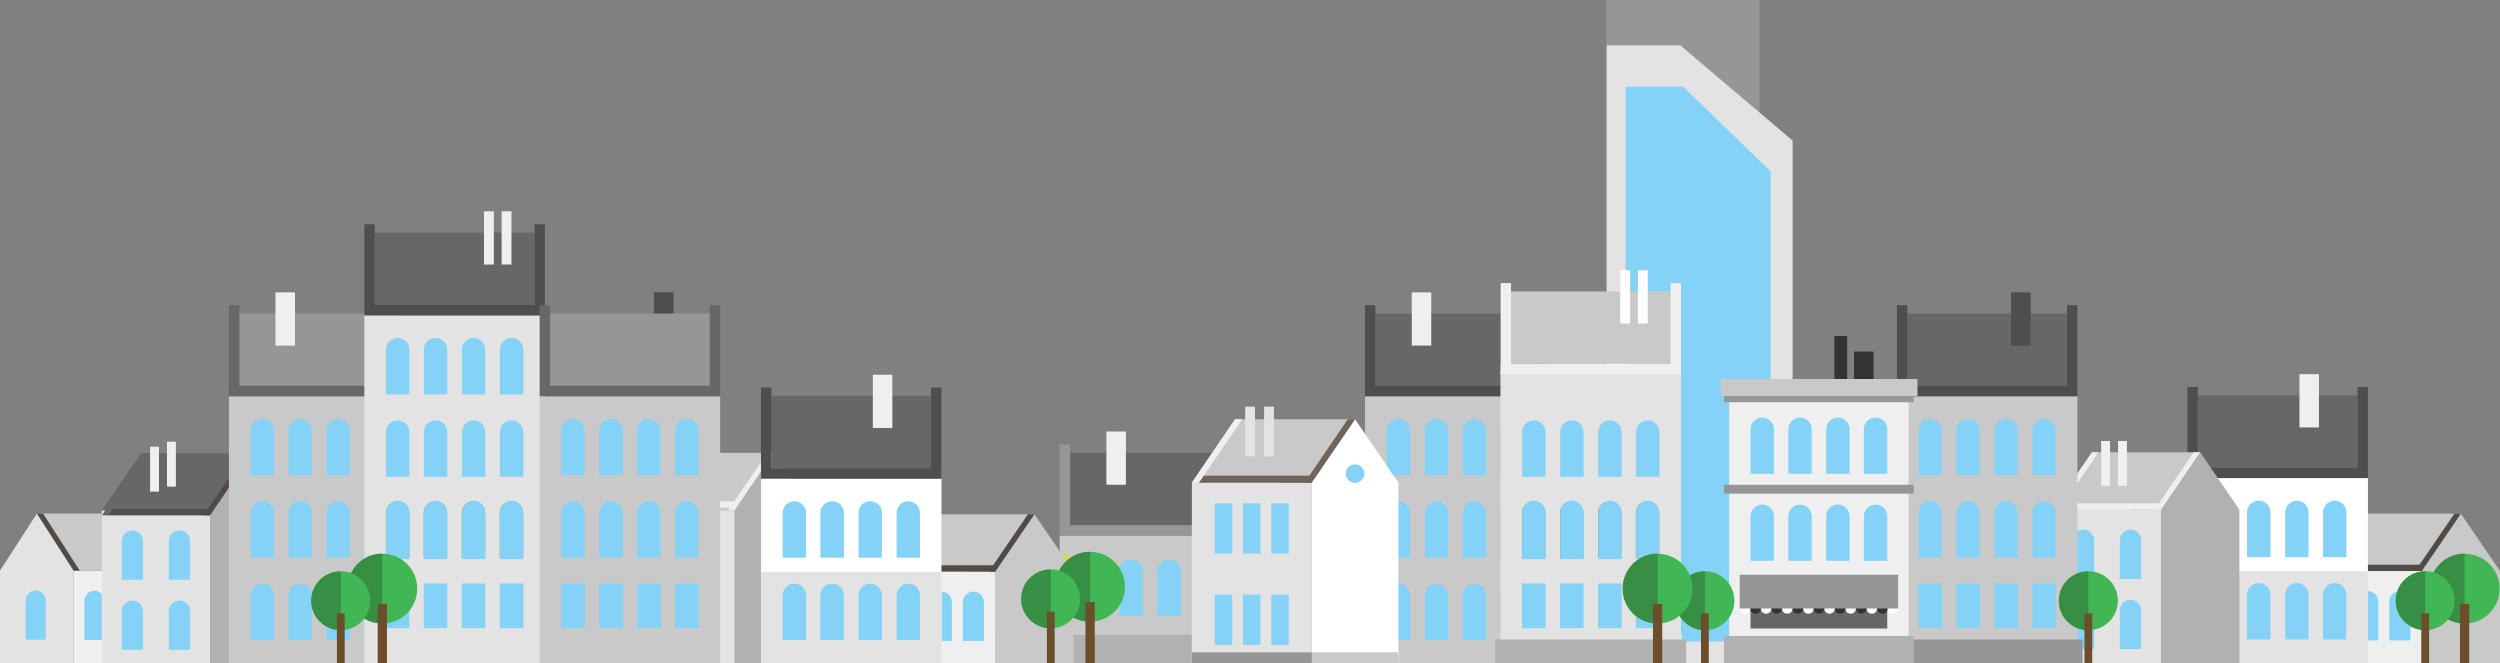 <!-- Generator: Adobe Illustrator 18.0.0, SVG Export Plug-In  -->
<svg version="1.1"
	 xmlns="http://www.w3.org/2000/svg" xmlns:xlink="http://www.w3.org/1999/xlink" xmlns:a="http://ns.adobe.com/AdobeSVGViewerExtensions/3.0/"
	 x="0px" y="0px" width="1347.6px" height="357.6px" viewBox="0 0 1347.6 357.6" enable-background="new 0 0 1347.6 357.6"
	 xml:space="preserve">
<rect x="0" y="0" width="1347.6" height="357.6" fill="#808080" stroke="none"/>
<defs>
</defs>
<g id="City_copia">
	<polygon fill="#C9C9C9" points="1305.4,357.6 1347.6,357.6 1347.6,307.8 1326.5,276.9 1305.4,307.8 	"/>
	<polygon fill="#FFFFFF" points="1247.1,357.6 1289.3,357.6 1289.3,307.8 1268.2,276.9 1247.1,307.8 	"/>
	<rect x="1247.1" y="307.8" fill="#F0EFEF" width="58.3" height="49.8"/>
	<polygon fill="#C9C9C9" points="1268.2,276.9 1326.5,276.9 1305.4,307.8 1247.1,307.8 	"/>
	<polygon fill="#524A44" points="1301.9,307.8 1305.4,307.8 1326.5,276.9 1323,276.9 	"/>
	<rect x="1250.2" y="304.4" fill="#524A44" width="55" height="3.4"/>
	<polygon fill="#524A44" points="1247.1,307.8 1250.6,307.8 1271.7,276.9 1268.2,276.9 	"/>
	<g>
		<path fill="#84D2F6" d="M1264.7,345.2h-11.4v-20.9c0-3.2,2.6-5.7,5.7-5.7l0,0c3.2,0,5.7,2.6,5.7,5.7V345.2z"/>
		<path fill="#84D2F6" d="M1299.3,345.2h-11.4v-20.9c0-3.2,2.6-5.7,5.7-5.7l0,0c3.2,0,5.7,2.6,5.7,5.7V345.2z"/>
		<path fill="#84D2F6" d="M1282,345.2h-11.4v-20.9c0-3.2,2.6-5.7,5.7-5.7l0,0c3.2,0,5.7,2.6,5.7,5.7V345.2z"/>
	</g>
	<rect x="865.8" y="0" fill="#969696" width="82.6" height="357.6"/>
	<polygon fill="#E3E3E3" points="966.3,357.6 905.7,357.6 866.1,204.2 866.1,24.4 905.7,24.4 966.3,75.8 	"/>
	<polygon fill="#84D2F6" points="954.5,345.8 907.2,345.8 876.3,206.5 876.3,46.7 907.2,46.7 954.5,92.4 	"/>
	<rect x="735.8" y="213.6" fill="#C9C9C9" width="97.3" height="144"/>
	<rect x="741.4" y="169" fill="#676767" width="86.1" height="39"/>
	<polygon fill="#4E4E4E" points="735.8,208 735.8,164.5 741.4,164.5 741.4,208 827.5,208 827.5,164.5 833.1,164.5 833.1,208 
		833.1,208 833.1,213.6 735.8,213.6 735.8,208 	"/>
	<rect x="761" y="157.6" fill="#F0EFEF" width="10.5" height="28.7"/>
	<g>
		<path fill="#84D2F6" d="M808.8,256.2h12.7v-24.1c0-3.5-2.8-6.3-6.3-6.3l0,0c-3.5,0-6.3,2.8-6.3,6.3V256.2z"/>
		<path fill="#84D2F6" d="M788.4,256.2h12.7v-24.1c0-3.5-2.8-6.3-6.3-6.3l0,0c-3.5,0-6.3,2.8-6.3,6.3V256.2z"/>
		<path fill="#84D2F6" d="M767.9,256.2h12.7v-24.1c0-3.5-2.8-6.3-6.3-6.3l0,0c-3.5,0-6.3,2.8-6.3,6.3V256.2z"/>
		<path fill="#84D2F6" d="M747.4,256.2h12.7v-24.1c0-3.5-2.8-6.3-6.3-6.3l0,0c-3.5,0-6.3,2.8-6.3,6.3V256.2z"/>
	</g>
	<g>
		<path fill="#84D2F6" d="M808.8,300.6h12.7v-24.1c0-3.5-2.8-6.3-6.3-6.3l0,0c-3.5,0-6.3,2.8-6.3,6.3V300.6z"/>
		<path fill="#84D2F6" d="M788.4,300.6h12.7v-24.1c0-3.5-2.8-6.3-6.3-6.3l0,0c-3.5,0-6.3,2.8-6.3,6.3V300.6z"/>
		<path fill="#84D2F6" d="M767.9,300.6h12.7v-24.1c0-3.5-2.8-6.3-6.3-6.3l0,0c-3.5,0-6.3,2.8-6.3,6.3V300.6z"/>
		<path fill="#84D2F6" d="M747.4,300.6h12.7v-24.1c0-3.5-2.8-6.3-6.3-6.3l0,0c-3.5,0-6.3,2.8-6.3,6.3V300.6z"/>
	</g>
	<g>
		<path fill="#84D2F6" d="M808.8,345h12.7v-24.1c0-3.5-2.8-6.3-6.3-6.3l0,0c-3.5,0-6.3,2.8-6.3,6.3V345z"/>
		<path fill="#84D2F6" d="M788.4,345h12.7v-24.1c0-3.5-2.8-6.3-6.3-6.3l0,0c-3.5,0-6.3,2.8-6.3,6.3V345z"/>
		<path fill="#84D2F6" d="M767.9,345h12.7v-24.1c0-3.5-2.8-6.3-6.3-6.3l0,0c-3.5,0-6.3,2.8-6.3,6.3V345z"/>
		<path fill="#84D2F6" d="M747.4,345h12.7v-24.1c0-3.5-2.8-6.3-6.3-6.3l0,0c-3.5,0-6.3,2.8-6.3,6.3V345z"/>
	</g>
	<rect x="1179.1" y="257.7" fill="#FFFFFF" width="97.3" height="99.9"/>
	<rect x="1179.1" y="307.9" fill="#E3E3E3" width="97.3" height="49.7"/>
	<rect x="1184.7" y="213.1" fill="#676767" width="86.1" height="39"/>
	<polygon fill="#4E4E4E" points="1179.1,252.1 1179.1,208.6 1184.7,208.6 1184.7,252.1 1270.8,252.1 1270.8,208.6 1276.4,208.6 
		1276.4,252.1 1276.4,252.1 1276.4,257.7 1179.1,257.7 1179.1,252.1 	"/>
	<rect x="1239.5" y="201.7" fill="#F0EFEF" width="10.5" height="28.7"/>
	<g>
		<path fill="#84D2F6" d="M1252.1,300.3h12.7v-24.1c0-3.5-2.8-6.3-6.3-6.3l0,0c-3.5,0-6.3,2.8-6.3,6.3V300.3z"/>
		<path fill="#84D2F6" d="M1231.7,300.3h12.7v-24.1c0-3.5-2.8-6.3-6.3-6.3l0,0c-3.5,0-6.3,2.8-6.3,6.3V300.3z"/>
		<path fill="#84D2F6" d="M1211.2,300.3h12.7v-24.1c0-3.5-2.8-6.3-6.3-6.3l0,0c-3.5,0-6.4,2.8-6.4,6.3V300.3z"/>
		<path fill="#84D2F6" d="M1190.7,300.3h12.7v-24.1c0-3.5-2.8-6.3-6.3-6.3l0,0c-3.5,0-6.3,2.8-6.3,6.3V300.3z"/>
	</g>
	<g>
		<path fill="#84D2F6" d="M1252.1,344.7h12.7v-24.1c0-3.5-2.8-6.3-6.3-6.3l0,0c-3.5,0-6.3,2.8-6.3,6.3V344.7z"/>
		<path fill="#84D2F6" d="M1231.7,344.7h12.7v-24.1c0-3.5-2.8-6.3-6.3-6.3l0,0c-3.5,0-6.3,2.8-6.3,6.3V344.7z"/>
		<path fill="#84D2F6" d="M1211.2,344.7h12.7v-24.1c0-3.5-2.8-6.3-6.3-6.3l0,0c-3.5,0-6.4,2.8-6.4,6.3V344.7z"/>
		<path fill="#84D2F6" d="M1190.7,344.7h12.7v-24.1c0-3.5-2.8-6.3-6.3-6.3l0,0c-3.5,0-6.3,2.8-6.3,6.3V344.7z"/>
	</g>
	<rect x="571.2" y="288.7" fill="#C9C9C9" width="97.3" height="69"/>
	<rect x="576.8" y="244.1" fill="#676767" width="86.1" height="39"/>
	<polygon fill="#969696" points="571.2,283.1 571.2,239.6 576.8,239.6 576.8,283.1 662.9,283.1 662.9,239.6 668.5,239.6 
		668.5,283.1 668.5,283.1 668.5,288.7 571.2,288.7 571.2,283.1 	"/>
	<rect x="596.4" y="232.6" fill="#F0EFEF" width="10.5" height="28.7"/>
	<g>
		<path fill="#84D2F6" d="M644.2,332h12.7v-24.1c0-3.5-2.8-6.3-6.3-6.3l0,0c-3.5,0-6.3,2.8-6.3,6.3V332z"/>
		<path fill="#84D2F6" d="M623.8,332h12.7v-24.1c0-3.5-2.8-6.3-6.3-6.3l0,0c-3.5,0-6.3,2.8-6.3,6.3V332z"/>
		<path fill="#84D2F6" d="M603.3,332H616v-24.1c0-3.5-2.8-6.3-6.3-6.3l0,0c-3.5,0-6.3,2.8-6.3,6.3V332z"/>
		<path fill="#84D2F6" d="M582.8,332h12.7v-24.1c0-3.5-2.8-6.3-6.3-6.3l0,0c-3.5,0-6.3,2.8-6.3,6.3V332z"/>
	</g>
	<rect x="571.2" y="342.2" fill="#B0B1B1" width="97.3" height="15.4"/>
	<polygon fill="#E3E3E3" points="906.1,236.4 906.1,199.6 808.8,199.6 808.8,321.8 808.8,321.8 808.8,357.6 906.1,357.6 
		906.1,236.4 	"/>
	<path fill="#71827D" d="M833.1,300.6h-12.7v-24.1c0-3.5,2.8-6.3,6.3-6.3l0,0c3.5,0,6.3,2.8,6.3,6.3V300.6z"/>
	<path fill="#71827D" d="M853.6,300.6h-12.7v-24.1c0-3.5,2.8-6.3,6.3-6.3l0,0c3.5,0,6.3,2.8,6.3,6.3V300.6z"/>
	<path fill="#71827D" d="M874.1,300.6h-12.7v-24.1c0-3.5,2.8-6.3,6.3-6.3l0,0c3.5,0,6.3,2.8,6.3,6.3V300.6z"/>
	<path fill="#71827D" d="M894.5,300.6h-12.7v-24.1c0-3.5,2.8-6.3,6.3-6.3l0,0c3.5,0,6.3,2.8,6.3,6.3V300.6z"/>
	<rect x="820.4" y="314.5" fill="#84D2F6" width="12.7" height="24.1"/>
	<rect x="840.9" y="314.5" fill="#84D2F6" width="12.7" height="24.1"/>
	<rect x="861.4" y="314.5" fill="#84D2F6" width="12.7" height="24.1"/>
	<rect x="881.8" y="314.5" fill="#84D2F6" width="12.7" height="24.1"/>
	<rect x="806" y="344.7" fill="#B0B1B1" width="102.9" height="12.9"/>
	<rect x="814.5" y="157.1" fill="#C9C9C9" width="86.1" height="39"/>
	<polygon fill="#F0EFEF" points="808.9,196.1 808.9,152.6 814.5,152.6 814.5,196.1 900.5,196.1 900.5,152.6 906.1,152.6 
		906.1,196.1 906.1,196.1 906.1,201.7 808.8,201.7 808.8,196.1 	"/>
	<rect x="873.4" y="145.7" fill="#FFFFFF" width="5.3" height="28.7"/>
	<rect x="882.9" y="145.7" fill="#FFFFFF" width="5.3" height="28.7"/>
	<path fill="#84D2F6" d="M881.8,257h12.7v-24.1c0-3.5-2.8-6.3-6.3-6.3l0,0c-3.5,0-6.3,2.8-6.3,6.3V257z"/>
	<path fill="#84D2F6" d="M861.4,257h12.7v-24.1c0-3.5-2.8-6.3-6.3-6.3l0,0c-3.5,0-6.3,2.8-6.3,6.3V257z"/>
	<path fill="#84D2F6" d="M840.9,257h12.7v-24.1c0-3.5-2.8-6.3-6.3-6.3l0,0c-3.5,0-6.3,2.8-6.3,6.3V257z"/>
	<path fill="#84D2F6" d="M820.4,257h12.7v-24.1c0-3.5-2.8-6.3-6.3-6.3l0,0c-3.5,0-6.3,2.8-6.3,6.3V257z"/>
	<path fill="#84D2F6" d="M881.8,301.4h12.7v-24.9c0-3.6-2.8-6.6-6.3-6.6l0,0c-3.5,0-6.3,2.9-6.3,6.6V301.4z"/>
	<path fill="#84D2F6" d="M861.4,301.4h12.7v-24.9c0-3.6-2.8-6.6-6.3-6.6l0,0c-3.5,0-6.3,2.9-6.3,6.6V301.4z"/>
	<path fill="#84D2F6" d="M840.9,301.4h12.7v-24.9c0-3.6-2.8-6.6-6.3-6.6l0,0c-3.5,0-6.3,2.9-6.3,6.6V301.4z"/>
	<path fill="#84D2F6" d="M820.4,301.4h12.7v-24.9c0-3.6-2.8-6.6-6.3-6.6l0,0c-3.5,0-6.3,2.9-6.3,6.6V301.4z"/>
	<path fill="#41B655" d="M1347.4,317.3c0,10.4-8.4,18.8-18.8,18.8s-18.8-8.4-18.8-18.8c0-10.4,8.4-18.8,18.8-18.8
		S1347.4,306.9,1347.4,317.3z"/>
	<g>
		<path fill="#378F43" d="M1328.5,336.1v-37.7c-10.4,0-18.8,8.4-18.8,18.8C1309.7,327.7,1318.1,336.1,1328.5,336.1z"/>
	</g>
	<rect x="1326" y="325.5" fill="#6C4E2B" width="5" height="32.1"/>
	<polygon fill="#FFFFFF" points="707,357.6 753.8,357.6 753.8,260.2 730.4,226 707,260.2 	"/>
	<polygon fill="#FFFFFF" points="642.5,357.6 689.2,357.6 689.2,260.2 665.8,226 642.5,260.2 	"/>
	<rect x="642.5" y="260.2" fill="#E3E3E3" width="64.6" height="97.4"/>
	<polygon fill="#C9C9C9" points="665.8,226 730.4,226 707,260.2 642.5,260.2 	"/>
	<rect x="707" y="351.6" fill="#C9C9C9" width="46.7" height="6"/>
	<rect x="642.5" y="351.6" fill="#969696" width="64.6" height="6"/>
	<rect x="671.2" y="219.2" fill="#E3E3E3" width="5.3" height="26.8"/>
	<rect x="681.4" y="219.2" fill="#E3E3E3" width="5.3" height="26.8"/>
	<g>
		<rect x="685.3" y="320.5" fill="#84D2F6" width="9.4" height="27.1"/>
		<rect x="670" y="320.5" fill="#84D2F6" width="9.4" height="27.1"/>
		<rect x="654.8" y="320.5" fill="#84D2F6" width="9.4" height="27.1"/>
	</g>
	<g>
		<rect x="685.3" y="271.3" fill="#84D2F6" width="9.4" height="27.1"/>
		<rect x="670" y="271.3" fill="#84D2F6" width="9.4" height="27.1"/>
		<rect x="654.8" y="271.3" fill="#84D2F6" width="9.4" height="27.1"/>
	</g>
	<polygon fill="#6F6459" points="703.2,260.2 707,260.2 730.4,226 726.5,226 	"/>
	<rect x="645.8" y="256.4" fill="#6F6459" width="60.9" height="3.8"/>
	<polygon fill="#F0EFEF" points="642.5,260.2 646.3,260.2 669.7,226 665.8,226 	"/>
	<circle fill="#84D2F6" cx="730.4" cy="255.3" r="5"/>
	<polygon fill="#B0B1B1" points="1164.9,357.6 1207.1,357.6 1207.1,274.7 1186,243.8 1164.9,274.7 	"/>
	<polygon fill="#FFFFFF" points="1106.6,357.6 1148.8,357.6 1148.8,274.7 1127.7,243.8 1106.6,274.7 	"/>
	<rect x="1106.6" y="274.7" fill="#E3E3E3" width="58.3" height="82.9"/>
	<polygon fill="#C9C9C9" points="1127.7,243.8 1186,243.8 1164.9,274.7 1106.6,274.7 	"/>
	<rect x="1132.6" y="237.7" fill="#F0EFEF" width="4.8" height="24.2"/>
	<rect x="1141.7" y="237.7" fill="#F0EFEF" width="4.8" height="24.2"/>
	<polygon fill="#F0EFEF" points="1161.4,274.7 1164.9,274.7 1186,243.8 1182.5,243.8 	"/>
	<rect x="1109.6" y="271.3" fill="#F0EFEF" width="55" height="3.4"/>
	<polygon fill="#F0EFEF" points="1106.6,274.7 1110.1,274.7 1131.2,243.8 1127.7,243.8 	"/>
	<g>
		<path fill="#84D2F6" d="M1128.8,349.9h-11.4V329c0-3.2,2.6-5.7,5.7-5.7l0,0c3.2,0,5.7,2.6,5.7,5.7V349.9z"/>
		<path fill="#84D2F6" d="M1154.1,349.9h-11.4V329c0-3.2,2.6-5.7,5.7-5.7l0,0c3.2,0,5.7,2.6,5.7,5.7V349.9z"/>
	</g>
	<g>
		<path fill="#84D2F6" d="M1128.8,312.1h-11.4v-20.9c0-3.2,2.6-5.7,5.7-5.7l0,0c3.2,0,5.7,2.6,5.7,5.7V312.1z"/>
		<path fill="#84D2F6" d="M1154.1,312.1h-11.4v-20.9c0-3.2,2.6-5.7,5.7-5.7l0,0c3.2,0,5.7,2.6,5.7,5.7V312.1z"/>
	</g>
	<rect x="1022.5" y="213.6" fill="#C9C9C9" width="97.3" height="144"/>
	<rect x="1028.1" y="169" fill="#676767" width="86.1" height="39"/>
	<polygon fill="#4E4E4E" points="1119.8,208 1119.8,164.5 1114.2,164.5 1114.2,208 1028.1,208 1028.1,164.5 1022.5,164.5 
		1022.5,208 1022.5,208 1022.5,213.6 1119.8,213.6 1119.8,208 	"/>
	<rect x="1084" y="157.6" fill="#4E4E4E" width="10.6" height="28.7"/>
	<g>
		<path fill="#84D2F6" d="M1046.8,256.2h-12.7v-24.1c0-3.5,2.8-6.3,6.3-6.3l0,0c3.5,0,6.3,2.8,6.3,6.3V256.2z"/>
		<path fill="#84D2F6" d="M1067.2,256.2h-12.7v-24.1c0-3.5,2.8-6.3,6.3-6.3l0,0c3.5,0,6.3,2.8,6.3,6.3V256.2z"/>
		<path fill="#84D2F6" d="M1087.7,256.2H1075v-24.1c0-3.5,2.8-6.3,6.3-6.3l0,0c3.5,0,6.3,2.8,6.3,6.3V256.2z"/>
		<path fill="#84D2F6" d="M1108.2,256.2h-12.7v-24.1c0-3.5,2.8-6.3,6.3-6.3l0,0c3.5,0,6.3,2.8,6.3,6.3V256.2z"/>
	</g>
	<g>
		<path fill="#84D2F6" d="M1046.8,300.6h-12.7v-24.1c0-3.5,2.8-6.3,6.3-6.3l0,0c3.5,0,6.3,2.8,6.3,6.3V300.6z"/>
		<path fill="#84D2F6" d="M1067.2,300.6h-12.7v-24.1c0-3.5,2.8-6.3,6.3-6.3l0,0c3.5,0,6.3,2.8,6.3,6.3V300.6z"/>
		<path fill="#84D2F6" d="M1087.7,300.6H1075v-24.1c0-3.5,2.8-6.3,6.3-6.3l0,0c3.5,0,6.3,2.8,6.3,6.3V300.6z"/>
		<path fill="#84D2F6" d="M1108.2,300.6h-12.7v-24.1c0-3.5,2.8-6.3,6.3-6.3l0,0c3.5,0,6.3,2.8,6.3,6.3V300.6z"/>
	</g>
	<g>
		<rect x="1034.1" y="314.5" fill="#84D2F6" width="12.7" height="24.1"/>
		<rect x="1054.6" y="314.5" fill="#84D2F6" width="12.7" height="24.1"/>
		<rect x="1075" y="314.5" fill="#84D2F6" width="12.7" height="24.1"/>
		<rect x="1095.5" y="314.5" fill="#84D2F6" width="12.7" height="24.1"/>
	</g>
	<rect x="1019.7" y="344.7" fill="#969696" width="102.9" height="12.9"/>
	<rect x="932.1" y="214.4" fill="#F0EFEF" width="96.7" height="143.2"/>
	<rect x="999.4" y="189.5" fill="#333333" width="10.5" height="25"/>
	<rect x="988.8" y="181.1" fill="#333333" width="6.9" height="33.4"/>
	<g>
		<path fill="#84D2F6" d="M956.2,255.4h-12.6v-24c0-3.5,2.8-6.3,6.3-6.3l0,0c3.5,0,6.3,2.8,6.3,6.3V255.4z"/>
		<path fill="#84D2F6" d="M976.6,255.4H964v-24c0-3.5,2.8-6.3,6.3-6.3l0,0c3.5,0,6.3,2.8,6.3,6.3V255.4z"/>
		<path fill="#84D2F6" d="M997,255.4h-12.6v-24c0-3.5,2.8-6.3,6.3-6.3l0,0c3.5,0,6.3,2.8,6.3,6.3V255.4z"/>
		<path fill="#84D2F6" d="M1017.3,255.4h-12.6v-24c0-3.5,2.8-6.3,6.3-6.3l0,0c3.5,0,6.3,2.8,6.3,6.3V255.4z"/>
	</g>
	<g>
		<path fill="#84D2F6" d="M956.2,302.3h-12.6v-24c0-3.5,2.8-6.3,6.3-6.3l0,0c3.5,0,6.3,2.8,6.3,6.3V302.3z"/>
		<path fill="#84D2F6" d="M976.6,302.3H964v-24c0-3.5,2.8-6.3,6.3-6.3l0,0c3.5,0,6.3,2.8,6.3,6.3V302.3z"/>
		<path fill="#84D2F6" d="M997,302.3h-12.6v-24c0-3.5,2.8-6.3,6.3-6.3l0,0c3.5,0,6.3,2.8,6.3,6.3V302.3z"/>
		<path fill="#84D2F6" d="M1017.3,302.3h-12.6v-24c0-3.5,2.8-6.3,6.3-6.3l0,0c3.5,0,6.3,2.8,6.3,6.3V302.3z"/>
	</g>
	<g>
		<rect x="943.6" y="314.8" fill="#676767" width="73.7" height="24"/>
	</g>
	<rect x="929.3" y="342.8" fill="#B0B1B1" width="102.3" height="14.9"/>
	<rect x="929.3" y="261.3" fill="#969696" width="102.3" height="4.8"/>
	<rect x="929.3" y="212" fill="#969696" width="102.3" height="4.8"/>
	<rect x="927.4" y="204.3" fill="#C9C9C9" width="106.2" height="9.2"/>
	<g>
		<g>
			<circle fill="#FFFFFF" cx="1020.3" cy="328" r="2.8"/>
			<circle fill="#333333" cx="1014.7" cy="328" r="2.8"/>
			<circle fill="#FFFFFF" cx="1009" cy="328" r="2.8"/>
			<circle fill="#333333" cx="1003.3" cy="328" r="2.8"/>
			<circle fill="#FFFFFF" cx="997.6" cy="328" r="2.8"/>
			<circle fill="#333333" cx="991.9" cy="328" r="2.8"/>
			<path fill="#FFFFFF" d="M989,328c0,1.6-1.3,2.8-2.8,2.8c-1.6,0-2.8-1.3-2.8-2.8c0-1.6,1.3-2.8,2.8-2.8
				C987.8,325.2,989,326.5,989,328z"/>
			<path fill="#333333" d="M983.3,328c0,1.6-1.3,2.8-2.8,2.8c-1.6,0-2.8-1.3-2.8-2.8c0-1.6,1.3-2.8,2.8-2.8
				C982.1,325.2,983.3,326.5,983.3,328z"/>
			<circle fill="#FFFFFF" cx="974.8" cy="328" r="2.8"/>
			<circle fill="#333333" cx="969.1" cy="328" r="2.8"/>
			<circle fill="#FFFFFF" cx="963.4" cy="328" r="2.8"/>
			<circle fill="#333333" cx="957.7" cy="328" r="2.8"/>
			<circle fill="#FFFFFF" cx="952" cy="328" r="2.8"/>
			<circle fill="#333333" cx="946.3" cy="328" r="2.8"/>
			<circle fill="#FFFFFF" cx="940.6" cy="328" r="2.8"/>
		</g>
		<rect x="937.8" y="309.8" fill="#969696" width="85.4" height="18.2"/>
	</g>
	<path fill="#41B655" d="M1141.6,323.8c0,8.8-7.1,15.9-15.9,15.9c-8.8,0-15.9-7.1-15.9-15.9c0-8.8,7.1-15.9,15.9-15.9
		C1134.4,307.9,1141.6,315,1141.6,323.8z"/>
	<g>
		<path fill="#378F43" d="M1125.7,339.7v-31.7c-8.8,0-15.9,7.1-15.9,15.9C1109.8,332.6,1116.9,339.7,1125.7,339.7z"/>
	</g>
	<rect x="1123.6" y="330.7" fill="#6C4E2B" width="4.2" height="26.9"/>
	<path fill="#41B655" d="M1323.2,323.8c0,8.8-7.1,15.9-15.9,15.9c-8.8,0-15.9-7.1-15.9-15.9c0-8.8,7.1-15.9,15.9-15.9
		C1316.1,307.9,1323.2,315,1323.2,323.8z"/>
	<g>
		<path fill="#378F43" d="M1307.3,339.7v-31.7c-8.8,0-15.9,7.1-15.9,15.9C1291.4,332.6,1298.6,339.7,1307.3,339.7z"/>
	</g>
	<rect x="1305.2" y="330.7" fill="#6C4E2B" width="4.2" height="26.9"/>
	<path fill="#41B655" d="M934.9,323.8c0,8.8-7.1,15.9-15.9,15.9c-8.8,0-15.9-7.1-15.9-15.9c0-8.8,7.1-15.9,15.9-15.9
		C927.8,307.9,934.9,315,934.9,323.8z"/>
	<g>
		<path fill="#378F43" d="M919,339.7v-31.7c-8.8,0-15.9,7.1-15.9,15.9C903.2,332.6,910.3,339.7,919,339.7z"/>
	</g>
	<rect x="916.9" y="330.7" fill="#6C4E2B" width="4.2" height="26.9"/>
	<path fill="#41B655" d="M912.3,317.3c0,10.4-8.4,18.8-18.8,18.8c-10.4,0-18.8-8.4-18.8-18.8c0-10.4,8.4-18.8,18.8-18.8
		C903.9,298.5,912.3,306.9,912.3,317.3z"/>
	<g>
		<path fill="#378F43" d="M893.5,336.1v-37.7c-10.4,0-18.8,8.4-18.8,18.8C874.6,327.7,883.1,336.1,893.5,336.1z"/>
	</g>
	<rect x="891" y="325.5" fill="#6C4E2B" width="5" height="32.1"/>
	<path fill="#D1DE46" d="M587.5,317.3c0,10.4-8.4,18.8-18.8,18.8c-10.4,0-18.8-8.4-18.8-18.8c0-10.4,8.4-18.8,18.8-18.8
		C579.1,298.5,587.5,306.9,587.5,317.3z"/>
	<g>
		<path fill="#95BA3D" d="M568.7,336.1v-37.7c-10.4,0-18.8,8.4-18.8,18.8C549.9,327.7,558.3,336.1,568.7,336.1z"/>
	</g>
	<rect x="566.2" y="325.5" fill="#6C4E2B" width="5" height="32.1"/>
	<path fill="#D1DE46" d="M562.1,325.1c0,8.8-7.1,15.9-15.9,15.9c-8.8,0-15.9-7.1-15.9-15.9c0-8.8,7.1-15.9,15.9-15.9
		C555,309.3,562.1,316.4,562.1,325.1z"/>
	<g>
		<path fill="#95BA3D" d="M546.3,341v-31.7c-8.8,0-15.9,7.1-15.9,15.9C530.4,333.9,537.5,341,546.3,341z"/>
	</g>
	<rect x="544.2" y="332" fill="#6C4E2B" width="4.2" height="25.6"/>
	<polygon fill="#C9C9C9" points="536.5,357.6 578.7,357.6 578.7,308.1 557.6,277.2 536.5,308.1 	"/>
	<polygon fill="#FFFFFF" points="478.2,357.6 520.4,357.6 520.4,308.1 499.3,277.2 478.2,308.1 	"/>
	<rect x="478.2" y="308.1" fill="#F0EFEF" width="58.3" height="49.5"/>
	<polygon fill="#C9C9C9" points="499.3,277.2 557.6,277.2 536.5,308.1 478.2,308.1 	"/>
	<polygon fill="#524A44" points="533,308.1 536.5,308.1 557.6,277.2 554.1,277.2 	"/>
	<rect x="481.2" y="304.7" fill="#524A44" width="55" height="3.4"/>
	<polygon fill="#524A44" points="478.2,308.1 481.7,308.1 502.8,277.2 499.3,277.2 	"/>
	<g>
		<path fill="#84D2F6" d="M495.7,345.5h-11.4v-20.9c0-3.2,2.6-5.7,5.7-5.7l0,0c3.2,0,5.7,2.6,5.7,5.7V345.5z"/>
		<path fill="#84D2F6" d="M530.4,345.5h-11.4v-20.9c0-3.2,2.6-5.7,5.7-5.7l0,0c3.2,0,5.7,2.6,5.7,5.7V345.5z"/>
		<path fill="#84D2F6" d="M513.1,345.5h-11.4v-20.9c0-3.2,2.6-5.7,5.7-5.7l0,0c3.2,0,5.7,2.6,5.7,5.7V345.5z"/>
	</g>
	<path fill="#41B655" d="M606.4,316.3c0,10.4-8.4,18.8-18.8,18.8c-10.4,0-18.8-8.4-18.8-18.8c0-10.4,8.4-18.8,18.8-18.8
		C598,297.5,606.4,305.9,606.4,316.3z"/>
	<g>
		<path fill="#378F43" d="M587.6,335.1v-37.7c-10.4,0-18.8,8.4-18.8,18.8C568.8,326.7,577.2,335.1,587.6,335.1z"/>
	</g>
	<polygon fill="#B0B1B1" points="396,357.6 438.1,357.6 438.1,275 417,244.1 396,275 	"/>
	<rect x="337.7" y="275" fill="#E3E3E3" width="58.3" height="82.6"/>
	<polygon fill="#C9C9C9" points="358.8,244.1 417,244.1 396,275 337.7,275 	"/>
	<polygon fill="#F0EFEF" points="392.5,275 396,275 417,244.1 413.6,244.1 	"/>
	<rect x="585.1" y="324.5" fill="#6C4E2B" width="5" height="33.1"/>
	<rect x="340.7" y="270.3" fill="#F0EFEF" width="55" height="3.4"/>
	<path fill="#41B655" d="M582.2,322.8c0,8.8-7.1,15.9-15.9,15.9c-8.8,0-15.9-7.1-15.9-15.9c0-8.8,7.1-15.9,15.9-15.9
		C575.1,306.9,582.2,314,582.2,322.8z"/>
	<g>
		<path fill="#378F43" d="M566.4,338.7v-31.7c-8.8,0-15.9,7.1-15.9,15.9C550.5,331.5,557.6,338.7,566.4,338.7z"/>
	</g>
	<rect x="564.3" y="329.7" fill="#6C4E2B" width="4.2" height="27.9"/>
	<rect x="410.2" y="258" fill="#FFFFFF" width="97.3" height="99.6"/>
	<rect x="410.2" y="308.2" fill="#E3E3E3" width="97.3" height="49.4"/>
	<rect x="415.8" y="213.4" fill="#676767" width="86.1" height="39"/>
	<rect x="470.5" y="202" fill="#F0EFEF" width="10.5" height="28.7"/>
	<g>
		<path fill="#84D2F6" d="M483.2,300.6h12.7v-24.1c0-3.5-2.8-6.3-6.3-6.3l0,0c-3.5,0-6.3,2.8-6.3,6.3V300.6z"/>
		<path fill="#84D2F6" d="M462.7,300.6h12.7v-24.1c0-3.5-2.8-6.3-6.3-6.3l0,0c-3.5,0-6.3,2.8-6.3,6.3V300.6z"/>
		<path fill="#84D2F6" d="M442.2,300.6h12.7v-24.1c0-3.5-2.8-6.3-6.3-6.3l0,0c-3.5,0-6.4,2.8-6.4,6.3V300.6z"/>
		<path fill="#84D2F6" d="M421.8,300.6h12.7v-24.1c0-3.5-2.8-6.3-6.3-6.3l0,0c-3.5,0-6.3,2.8-6.3,6.3V300.6z"/>
	</g>
	<g>
		<path fill="#84D2F6" d="M483.2,345h12.7v-24.1c0-3.5-2.8-6.3-6.3-6.3l0,0c-3.5,0-6.3,2.8-6.3,6.3V345z"/>
		<path fill="#84D2F6" d="M462.7,345h12.7v-24.1c0-3.5-2.8-6.3-6.3-6.3l0,0c-3.5,0-6.3,2.8-6.3,6.3V345z"/>
		<path fill="#84D2F6" d="M442.2,345h12.7v-24.1c0-3.5-2.8-6.3-6.3-6.3l0,0c-3.5,0-6.4,2.8-6.4,6.3V345z"/>
		<path fill="#84D2F6" d="M421.8,345h12.7v-24.1c0-3.5-2.8-6.3-6.3-6.3l0,0c-3.5,0-6.3,2.8-6.3,6.3V345z"/>
	</g>
	<polygon fill="#4E4E4E" points="410.2,252.4 410.2,208.9 415.8,208.9 415.8,252.4 501.9,252.4 501.9,208.9 507.5,208.9 
		507.5,252.4 507.4,252.4 507.4,258 410.2,258 410.2,252.4 	"/>
	<g>
		<path fill="#95BA3D" d="M382.6,340.2v-31.7c-8.8,0-15.9,7.1-15.9,15.9C366.7,333.1,373.8,340.2,382.6,340.2z"/>
	</g>
	<polygon fill="#E3E3E3" points="39.7,357.6 0,357.6 0,307.6 19.9,276.8 39.7,307.6 	"/>
	<rect x="39.7" y="307.6" fill="#F0EFEF" width="54.9" height="50"/>
	<polygon fill="#C9C9C9" points="74.8,276.8 19.9,276.8 39.7,307.6 94.6,307.6 	"/>
	<polygon fill="#524A44" points="43,307.6 39.7,307.6 19.9,276.8 23.2,276.8 	"/>
	<g>
		<path fill="#84D2F6" d="M78.1,345h10.8v-20.9c0-3.2-2.4-5.7-5.4-5.7l0,0c-3,0-5.4,2.6-5.4,5.7V345z"/>
		<path fill="#84D2F6" d="M45.5,345h10.8v-20.9c0-3.2-2.4-5.7-5.4-5.7l0,0c-3,0-5.4,2.6-5.4,5.7V345z"/>
		<path fill="#84D2F6" d="M61.8,345h10.8v-20.9c0-3.2-2.4-5.7-5.4-5.7l0,0c-3,0-5.4,2.6-5.4,5.7V345z"/>
	</g>
	<g>
		<path fill="#84D2F6" d="M13.8,344.8h10.8V324c0-3.2-2.4-5.7-5.4-5.7l0,0c-3,0-5.4,2.6-5.4,5.7V344.8z"/>
	</g>
	<rect x="380.5" y="331.2" fill="#6C4E2B" width="4.2" height="26.4"/>
	<rect x="193.6" y="344.7" fill="#B0B1B1" width="102.9" height="12.9"/>
	<rect x="202" y="125.4" fill="#676767" width="86.1" height="39"/>
	<rect x="260.9" y="113.9" fill="#F0EFEF" width="5.3" height="28.7"/>
	<rect x="270.4" y="113.9" fill="#F0EFEF" width="5.3" height="28.7"/>
	<rect x="352.5" y="157.6" fill="#4E4E4E" width="10.6" height="28.7"/>
	<g>
		<path fill="#84D2F6" d="M359.9,348.9h-11.4V328c0-3.2,2.6-5.7,5.7-5.7l0,0c3.2,0,5.7,2.6,5.7,5.7V348.9z"/>
		<path fill="#84D2F6" d="M385.2,348.9h-11.4V328c0-3.2,2.6-5.7,5.7-5.7l0,0c3.2,0,5.7,2.6,5.7,5.7V348.9z"/>
	</g>
	<g>
		<path fill="#84D2F6" d="M359.9,311.1h-11.4v-20.9c0-3.2,2.6-5.7,5.7-5.7l0,0c3.2,0,5.7,2.6,5.7,5.7V311.1z"/>
		<path fill="#84D2F6" d="M385.2,311.1h-11.4v-20.9c0-3.2,2.6-5.7,5.7-5.7l0,0c3.2,0,5.7,2.6,5.7,5.7V311.1z"/>
	</g>
	<polygon fill="#B0B1B1" points="113.2,357.6 155.4,357.6 155.4,275.1 134.3,244.3 113.2,275.1 	"/>
	<rect x="54.9" y="275.1" fill="#E3E3E3" width="58.3" height="82.5"/>
	<polygon fill="#676767" points="76,244.3 134.3,244.3 113.2,275.1 54.9,275.1 	"/>
	<rect x="80.9" y="240.8" fill="#F0EFEF" width="4.8" height="24.2"/>
	<rect x="90" y="238.1" fill="#F0EFEF" width="4.8" height="24.2"/>
	<polygon fill="#524A44" points="109.7,277.8 113.2,277.8 134.3,246.9 130.8,246.9 	"/>
	<rect x="58" y="274.4" fill="#4E4E4E" width="55" height="3.4"/>
	<polygon fill="#676767" points="54.9,277.8 58.4,277.8 79.5,246.9 76,246.9 	"/>
	<g>
		<path fill="#84D2F6" d="M77.1,350.3H65.7v-20.9c0-3.2,2.6-5.7,5.7-5.7l0,0c3.2,0,5.7,2.6,5.7,5.7V350.3z"/>
		<path fill="#84D2F6" d="M102.5,350.3H91v-20.9c0-3.2,2.6-5.7,5.7-5.7l0,0c3.2,0,5.7,2.6,5.7,5.7V350.3z"/>
	</g>
	<g>
		<path fill="#84D2F6" d="M77.1,312.5H65.7v-20.9c0-3.2,2.6-5.7,5.7-5.7l0,0c3.2,0,5.7,2.6,5.7,5.7V312.5z"/>
		<path fill="#84D2F6" d="M102.5,312.5H91v-20.9c0-3.2,2.6-5.7,5.7-5.7l0,0c3.2,0,5.7,2.6,5.7,5.7V312.5z"/>
	</g>
	<rect x="123.4" y="213.6" fill="#C9C9C9" width="97.3" height="144"/>
	<rect x="129" y="169" fill="#969696" width="86.1" height="39"/>
	<polygon fill="#676767" points="123.4,208 123.4,164.5 129,164.5 129,208 215,208 215,164.5 220.6,164.5 220.6,208 220.6,208 
		220.6,213.6 123.3,213.6 123.3,208 	"/>
	<rect x="148.5" y="157.6" fill="#F0EFEF" width="10.5" height="28.7"/>
	<g>
		<path fill="#84D2F6" d="M196.4,256.2H209v-24.1c0-3.5-2.8-6.3-6.3-6.3l0,0c-3.5,0-6.3,2.8-6.3,6.3V256.2z"/>
		<path fill="#84D2F6" d="M175.9,256.2h12.7v-24.1c0-3.5-2.8-6.3-6.3-6.3l0,0c-3.5,0-6.3,2.8-6.3,6.3V256.2z"/>
		<path fill="#84D2F6" d="M155.4,256.2h12.7v-24.1c0-3.5-2.8-6.3-6.3-6.3l0,0c-3.5,0-6.3,2.8-6.3,6.3V256.2z"/>
		<path fill="#84D2F6" d="M135,256.2h12.7v-24.1c0-3.5-2.8-6.3-6.3-6.3l0,0c-3.5,0-6.3,2.8-6.3,6.3V256.2z"/>
	</g>
	<g>
		<path fill="#84D2F6" d="M196.4,300.6H209v-24.1c0-3.5-2.8-6.3-6.3-6.3l0,0c-3.5,0-6.3,2.8-6.3,6.3V300.6z"/>
		<path fill="#84D2F6" d="M175.9,300.6h12.7v-24.1c0-3.5-2.8-6.3-6.3-6.3l0,0c-3.5,0-6.3,2.8-6.3,6.3V300.6z"/>
		<path fill="#84D2F6" d="M155.4,300.6h12.7v-24.1c0-3.5-2.8-6.3-6.3-6.3l0,0c-3.5,0-6.3,2.8-6.3,6.3V300.6z"/>
		<path fill="#84D2F6" d="M135,300.6h12.7v-24.1c0-3.5-2.8-6.3-6.3-6.3l0,0c-3.5,0-6.3,2.8-6.3,6.3V300.6z"/>
	</g>
	<g>
		<path fill="#84D2F6" d="M196.4,345H209v-24.1c0-3.5-2.8-6.3-6.3-6.3l0,0c-3.5,0-6.3,2.8-6.3,6.3V345z"/>
		<path fill="#84D2F6" d="M175.9,345h12.7v-24.1c0-3.5-2.8-6.3-6.3-6.3l0,0c-3.5,0-6.3,2.8-6.3,6.3V345z"/>
		<path fill="#84D2F6" d="M155.4,345h12.7v-24.1c0-3.5-2.8-6.3-6.3-6.3l0,0c-3.5,0-6.3,2.8-6.3,6.3V345z"/>
		<path fill="#84D2F6" d="M135,345h12.7v-24.1c0-3.5-2.8-6.3-6.3-6.3l0,0c-3.5,0-6.3,2.8-6.3,6.3V345z"/>
	</g>
	<polygon fill="#E3E3E3" points="293.7,213.6 293.7,170 196.4,170 196.4,315 196.4,315 196.4,357.6 293.7,357.6 293.7,213.6 	"/>
	<path fill="#71827D" d="M220.6,300.6H208v-24.1c0-3.5,2.8-6.3,6.3-6.3l0,0c3.5,0,6.3,2.8,6.3,6.3V300.6z"/>
	<path fill="#71827D" d="M241.1,300.6h-12.7v-24.1c0-3.5,2.8-6.3,6.3-6.3l0,0c3.5,0,6.3,2.8,6.3,6.3V300.6z"/>
	<path fill="#71827D" d="M261.6,300.6h-12.7v-24.1c0-3.5,2.8-6.3,6.3-6.3l0,0c3.5,0,6.3,2.8,6.3,6.3V300.6z"/>
	<path fill="#71827D" d="M282.1,300.6h-12.7v-24.1c0-3.5,2.8-6.3,6.3-6.3l0,0c3.5,0,6.3,2.8,6.3,6.3V300.6z"/>
	<rect x="208" y="314.5" fill="#84D2F6" width="12.7" height="24.1"/>
	<rect x="228.4" y="314.5" fill="#84D2F6" width="12.7" height="24.1"/>
	<rect x="248.9" y="314.5" fill="#84D2F6" width="12.7" height="24.1"/>
	<rect x="269.4" y="314.5" fill="#84D2F6" width="12.7" height="24.1"/>
	<polygon fill="#4E4E4E" points="196.4,164.4 196.4,120.9 202,120.9 202,164.4 288.1,164.4 288.1,120.9 293.7,120.9 293.7,164.4 
		293.6,164.4 293.6,170 196.4,170 196.4,164.4 	"/>
	<path fill="#84D2F6" d="M269.4,212.6h12.7v-24.1c0-3.5-2.8-6.3-6.3-6.3l0,0c-3.5,0-6.3,2.8-6.3,6.3V212.6z"/>
	<path fill="#84D2F6" d="M248.9,212.6h12.7v-24.1c0-3.5-2.8-6.3-6.3-6.3l0,0c-3.5,0-6.3,2.8-6.3,6.3V212.6z"/>
	<path fill="#84D2F6" d="M228.4,212.6h12.7v-24.1c0-3.5-2.8-6.3-6.3-6.3l0,0c-3.5,0-6.3,2.8-6.3,6.3V212.6z"/>
	<path fill="#84D2F6" d="M208,212.6h12.7v-24.1c0-3.5-2.8-6.3-6.3-6.3l0,0c-3.5,0-6.3,2.8-6.3,6.3V212.6z"/>
	<path fill="#84D2F6" d="M269.4,257h12.7v-24.1c0-3.5-2.8-6.3-6.3-6.3l0,0c-3.5,0-6.3,2.8-6.3,6.3V257z"/>
	<path fill="#84D2F6" d="M248.9,257h12.7v-24.1c0-3.5-2.8-6.3-6.3-6.3l0,0c-3.5,0-6.3,2.8-6.3,6.3V257z"/>
	<path fill="#84D2F6" d="M228.4,257h12.7v-24.1c0-3.5-2.8-6.3-6.3-6.3l0,0c-3.5,0-6.3,2.8-6.3,6.3V257z"/>
	<path fill="#84D2F6" d="M208,257h12.7v-24.1c0-3.5-2.8-6.3-6.3-6.3l0,0c-3.5,0-6.3,2.8-6.3,6.3V257z"/>
	<path fill="#84D2F6" d="M269.4,301.4h12.7v-24.9c0-3.6-2.8-6.6-6.3-6.6l0,0c-3.5,0-6.3,2.9-6.3,6.6V301.4z"/>
	<path fill="#84D2F6" d="M248.9,301.4h12.7v-24.9c0-3.6-2.8-6.6-6.3-6.6l0,0c-3.5,0-6.3,2.9-6.3,6.6V301.4z"/>
	<path fill="#84D2F6" d="M228.4,301.4h12.7v-24.9c0-3.6-2.8-6.6-6.3-6.6l0,0c-3.5,0-6.3,2.9-6.3,6.6V301.4z"/>
	<path fill="#84D2F6" d="M208,301.4h12.7v-24.9c0-3.6-2.8-6.6-6.3-6.6l0,0c-3.5,0-6.3,2.9-6.3,6.6V301.4z"/>
	<rect x="290.9" y="213.6" fill="#C9C9C9" width="97.3" height="144"/>
	<rect x="296.5" y="169" fill="#969696" width="86.1" height="39"/>
	<polygon fill="#676767" points="388.2,208 388.2,164.5 382.6,164.5 382.6,208 296.5,208 296.5,164.5 290.9,164.5 290.9,208 
		290.9,208 290.9,213.6 388.2,213.6 388.2,208 	"/>
	<g>
		<path fill="#84D2F6" d="M315.2,256.2h-12.7v-24.1c0-3.5,2.8-6.3,6.3-6.3l0,0c3.5,0,6.3,2.8,6.3,6.3V256.2z"/>
		<path fill="#84D2F6" d="M335.7,256.2H323v-24.1c0-3.5,2.8-6.3,6.3-6.3l0,0c3.5,0,6.3,2.8,6.3,6.3V256.2z"/>
		<path fill="#84D2F6" d="M356.1,256.2h-12.7v-24.1c0-3.5,2.8-6.3,6.3-6.3l0,0c3.5,0,6.3,2.8,6.3,6.3V256.2z"/>
		<path fill="#84D2F6" d="M376.6,256.2h-12.7v-24.1c0-3.5,2.8-6.3,6.3-6.3l0,0c3.5,0,6.3,2.8,6.3,6.3V256.2z"/>
	</g>
	<g>
		<path fill="#84D2F6" d="M315.2,300.6h-12.7v-24.1c0-3.5,2.8-6.3,6.3-6.3l0,0c3.5,0,6.3,2.8,6.3,6.3V300.6z"/>
		<path fill="#84D2F6" d="M335.7,300.6H323v-24.1c0-3.5,2.8-6.3,6.3-6.3l0,0c3.5,0,6.3,2.8,6.3,6.3V300.6z"/>
		<path fill="#84D2F6" d="M356.1,300.6h-12.7v-24.1c0-3.5,2.8-6.3,6.3-6.3l0,0c3.5,0,6.3,2.8,6.3,6.3V300.6z"/>
		<path fill="#84D2F6" d="M376.6,300.6h-12.7v-24.1c0-3.5,2.8-6.3,6.3-6.3l0,0c3.5,0,6.3,2.8,6.3,6.3V300.6z"/>
	</g>
	<g>
		<rect x="302.5" y="314.5" fill="#84D2F6" width="12.7" height="24.1"/>
		<rect x="323" y="314.5" fill="#84D2F6" width="12.7" height="24.1"/>
		<rect x="343.5" y="314.5" fill="#84D2F6" width="12.7" height="24.1"/>
		<rect x="363.9" y="314.5" fill="#84D2F6" width="12.7" height="24.1"/>
	</g>
	<path fill="#41B655" d="M224.9,317.3c0,10.4-8.4,18.8-18.8,18.8c-10.4,0-18.8-8.4-18.8-18.8c0-10.4,8.4-18.8,18.8-18.8
		C216.5,298.5,224.9,306.9,224.9,317.3z"/>
	<g>
		<path fill="#378F43" d="M206.1,336.1v-37.7c-10.4,0-18.8,8.4-18.8,18.8C187.3,327.7,195.7,336.1,206.1,336.1z"/>
	</g>
	<rect x="203.6" y="325.5" fill="#6C4E2B" width="5" height="32.1"/>
	<path fill="#41B655" d="M199.5,323.8c0,8.8-7.1,15.9-15.9,15.9c-8.8,0-15.9-7.1-15.9-15.9c0-8.8,7.1-15.9,15.9-15.9
		C192.4,307.9,199.5,315,199.5,323.8z"/>
	<g>
		<path fill="#378F43" d="M183.7,339.7v-31.7c-8.8,0-15.9,7.1-15.9,15.9C167.8,332.6,174.9,339.7,183.7,339.7z"/>
	</g>
	<rect x="181.6" y="330.7" fill="#6C4E2B" width="4.2" height="26.9"/>
</g>
</svg>
